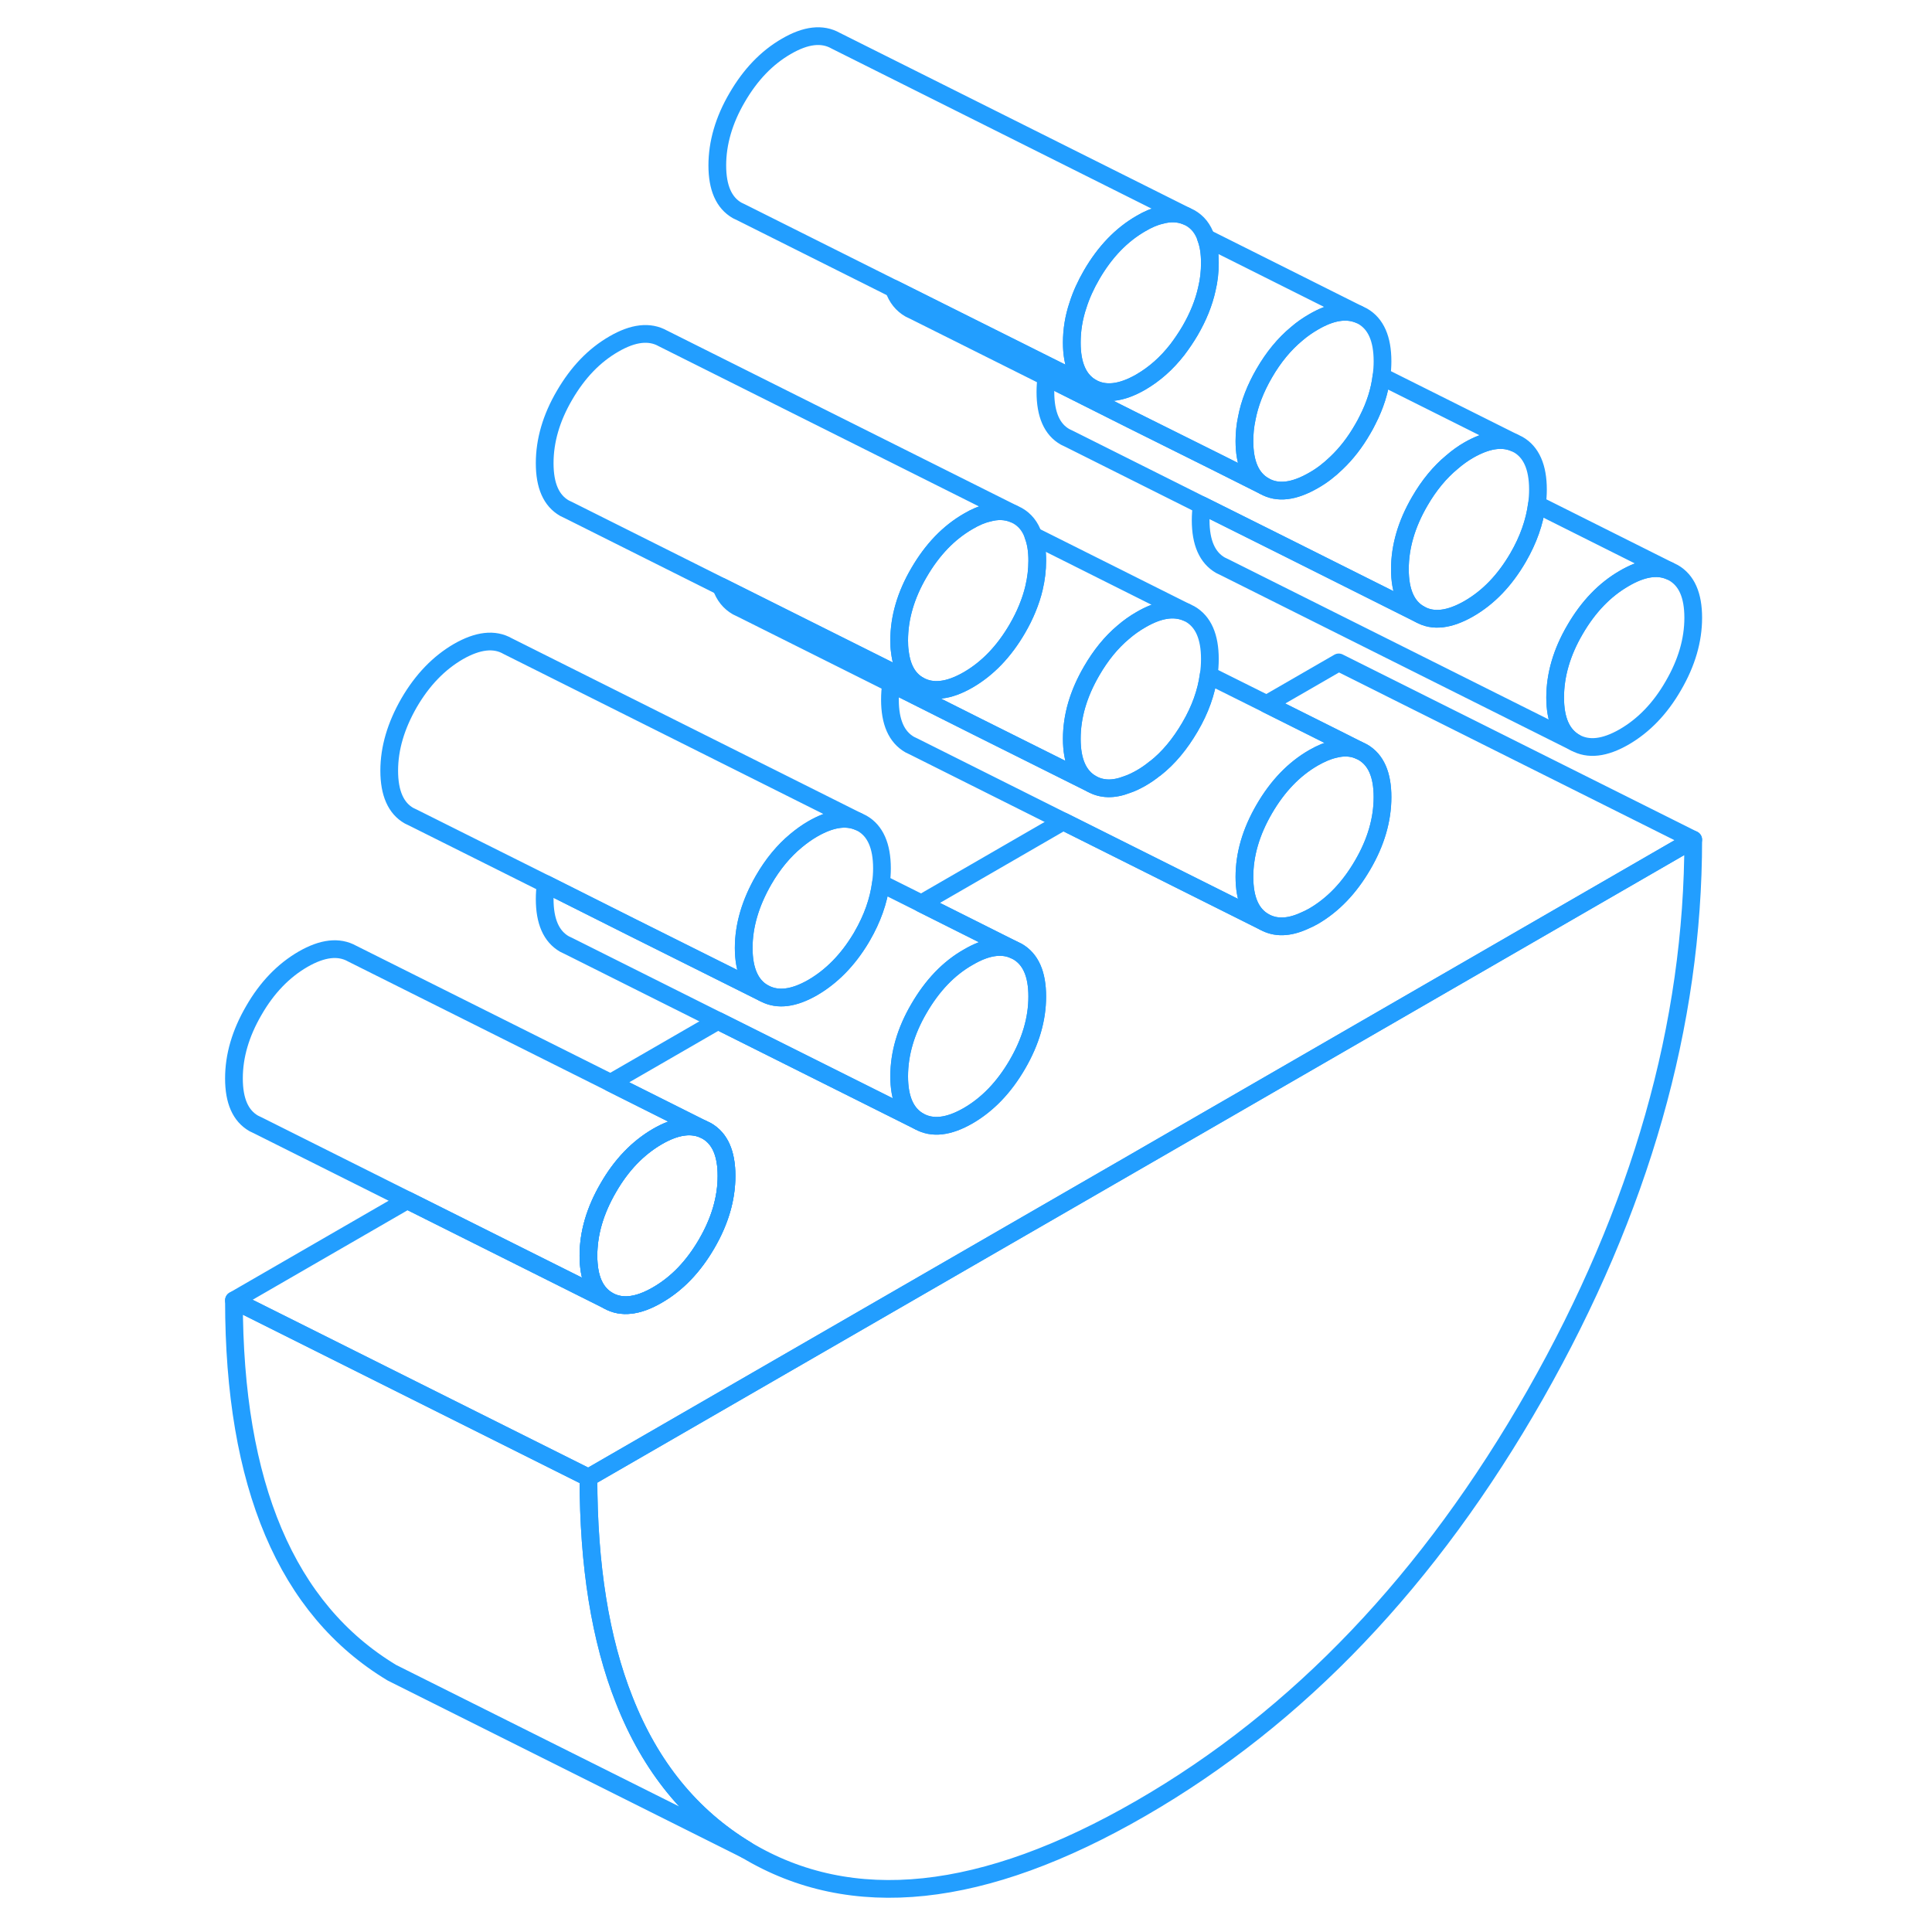 <svg width="48" height="48" viewBox="0 0 88 109" fill="none" xmlns="http://www.w3.org/2000/svg" stroke-width="1px" stroke-linecap="round" stroke-linejoin="round"><path d="M29.369 63.802L29.139 63.692C28.429 63.412 27.589 63.542 26.589 64.122C25.489 64.762 24.559 65.722 23.819 67.012C23.069 68.302 22.699 69.572 22.699 70.842C22.699 72.112 23.069 72.952 23.819 73.382C24.559 73.802 25.489 73.702 26.589 73.062C27.699 72.422 28.619 71.462 29.369 70.172C30.119 68.882 30.489 67.612 30.489 66.342C30.489 65.072 30.119 64.232 29.369 63.802Z" stroke="#229EFF" stroke-linejoin="round"/><path d="M85.029 34.852C85.029 36.122 84.659 37.392 83.909 38.682C83.169 39.972 82.239 40.932 81.139 41.572C80.029 42.212 79.109 42.312 78.359 41.892C77.609 41.462 77.239 40.612 77.239 39.352C77.239 38.092 77.609 36.802 78.359 35.522C79.109 34.232 80.029 33.272 81.139 32.632C82.129 32.052 82.979 31.912 83.679 32.202L83.909 32.312C84.659 32.742 85.029 33.582 85.029 34.852Z" stroke="#229EFF" stroke-linejoin="round"/><path d="M76.269 27.622C76.269 27.902 76.249 28.182 76.21 28.462C76.079 29.452 75.729 30.452 75.149 31.452C74.399 32.742 73.479 33.702 72.369 34.342C71.269 34.972 70.339 35.082 69.599 34.652C68.849 34.232 68.48 33.382 68.48 32.112C68.48 30.842 68.849 29.572 69.599 28.282C70.119 27.382 70.729 26.642 71.419 26.072C71.719 25.812 72.039 25.582 72.369 25.392C73.369 24.822 74.209 24.682 74.919 24.972L75.149 25.082C75.889 25.502 76.269 26.352 76.269 27.622Z" stroke="#229EFF" stroke-linejoin="round"/><path d="M48.02 31.632C48.02 32.142 47.959 32.652 47.839 33.162C47.749 33.552 47.62 33.942 47.459 34.332C47.309 34.702 47.119 35.082 46.899 35.462C46.149 36.752 45.229 37.712 44.129 38.352C43.019 38.992 42.099 39.092 41.349 38.672C40.729 38.322 40.38 37.692 40.27 36.772C40.239 36.572 40.23 36.362 40.23 36.132C40.23 34.862 40.599 33.582 41.349 32.302C42.099 31.012 43.019 30.052 44.129 29.412C44.519 29.182 44.889 29.022 45.239 28.942C45.77 28.792 46.239 28.812 46.669 28.982L46.899 29.092C47.329 29.332 47.63 29.712 47.8 30.222C47.95 30.612 48.02 31.082 48.02 31.632Z" stroke="#229EFF" stroke-linejoin="round"/><path d="M67.499 44.972C67.499 46.242 67.129 47.522 66.379 48.802C65.629 50.092 64.709 51.052 63.609 51.692C63.429 51.792 63.249 51.882 63.079 51.952C62.199 52.352 61.459 52.362 60.829 52.012C60.079 51.582 59.709 50.742 59.709 49.472C59.709 48.202 60.079 46.932 60.829 45.642C61.579 44.352 62.499 43.392 63.609 42.752C64.029 42.512 64.429 42.342 64.799 42.262C65.299 42.132 65.749 42.162 66.149 42.322L66.379 42.432C67.129 42.862 67.499 43.702 67.499 44.972Z" stroke="#229EFF" stroke-linejoin="round"/><path d="M85.029 47.372C85.029 57.802 82.059 68.232 76.119 78.672C70.179 89.102 62.759 96.892 53.869 102.022C44.969 107.162 37.549 107.942 31.609 104.372C28.499 102.492 26.199 99.682 24.719 95.912C23.369 92.512 22.699 88.322 22.699 83.362L59.439 62.152L85.029 47.372Z" stroke="#229EFF" stroke-linejoin="round"/><path d="M29.369 63.803L29.139 63.693C28.429 63.413 27.589 63.543 26.589 64.123C25.489 64.763 24.559 65.723 23.819 67.013C23.069 68.303 22.699 69.573 22.699 70.843C22.699 72.113 23.069 72.953 23.819 73.383C24.559 73.803 25.489 73.703 26.589 73.063C27.699 72.423 28.619 71.463 29.369 70.173C30.119 68.883 30.489 67.613 30.489 66.343C30.489 65.073 30.119 64.233 29.369 63.803Z" stroke="#229EFF" stroke-linejoin="round"/><path d="M85.029 47.372L59.439 62.152L22.699 83.362L2.699 73.362L12.479 67.712L23.819 73.382C24.559 73.802 25.489 73.702 26.589 73.062C27.699 72.422 28.619 71.462 29.369 70.172C30.119 68.882 30.489 67.612 30.489 66.342C30.489 65.072 30.119 64.232 29.369 63.802L29.139 63.692L23.949 61.092L30.009 57.592L41.349 63.262C42.099 63.682 43.019 63.582 44.129 62.942C45.229 62.302 46.149 61.342 46.899 60.052C47.649 58.762 48.019 57.492 48.019 56.222C48.019 54.952 47.649 54.112 46.899 53.682L46.669 53.572L41.479 50.972L49.489 46.342L60.829 52.012C61.459 52.362 62.199 52.352 63.079 51.952C63.249 51.882 63.429 51.792 63.609 51.692C64.709 51.052 65.629 50.092 66.379 48.802C67.129 47.522 67.499 46.242 67.499 44.972C67.499 43.702 67.129 42.862 66.379 42.432L66.149 42.322L64.859 41.672L60.959 39.722L65.029 37.372L85.029 47.372Z" stroke="#229EFF" stroke-linejoin="round"/><path d="M83.679 32.202C82.979 31.912 82.129 32.052 81.139 32.632C80.029 33.272 79.109 34.232 78.359 35.522C77.609 36.802 77.239 38.082 77.239 39.352C77.239 40.622 77.609 41.462 78.359 41.892L58.589 32.002L58.359 31.892C57.609 31.462 57.239 30.612 57.239 29.352C57.239 29.072 57.259 28.782 57.299 28.502L62.089 30.892L69.599 34.652C70.339 35.082 71.269 34.972 72.369 34.342C73.479 33.702 74.399 32.742 75.149 31.452C75.729 30.452 76.079 29.452 76.209 28.462L83.679 32.202Z" stroke="#229EFF" stroke-linejoin="round"/><path d="M74.919 24.973C74.209 24.683 73.369 24.823 72.369 25.392C72.039 25.582 71.719 25.812 71.419 26.073C70.729 26.642 70.119 27.383 69.599 28.282C68.849 29.573 68.48 30.852 68.48 32.112C68.48 33.372 68.849 34.233 69.599 34.653L62.089 30.892L57.3 28.502L49.829 24.762L49.599 24.652C48.849 24.233 48.48 23.382 48.48 22.112C48.48 21.832 48.5 21.552 48.54 21.273L53.319 23.672L58.079 26.043L60.829 27.422C61.579 27.852 62.499 27.742 63.609 27.102C64.069 26.843 64.499 26.512 64.899 26.122C65.449 25.602 65.949 24.962 66.379 24.212C66.479 24.043 66.579 23.863 66.659 23.692C67.079 22.872 67.34 22.052 67.439 21.232L74.919 24.973Z" stroke="#229EFF" stroke-linejoin="round"/><path d="M66.149 17.732C65.439 17.452 64.599 17.582 63.609 18.162C63.279 18.352 62.959 18.572 62.659 18.832C61.959 19.412 61.349 20.152 60.829 21.052C60.329 21.912 59.999 22.762 59.839 23.612C59.749 24.032 59.709 24.462 59.709 24.882C59.709 26.152 60.079 26.992 60.829 27.422L58.079 26.042L53.319 23.672L48.539 21.272L41.059 17.532L40.829 17.422C40.409 17.182 40.099 16.802 39.929 16.292L42.489 17.572L48.649 20.652L51.089 21.872C51.839 22.292 52.759 22.192 53.869 21.552C54.639 21.102 55.319 20.502 55.919 19.732C56.169 19.402 56.409 19.052 56.639 18.662C57.099 17.872 57.419 17.082 57.589 16.302C57.709 15.812 57.759 15.322 57.759 14.832C57.759 14.282 57.689 13.812 57.539 13.422L66.149 17.732Z" stroke="#229EFF" stroke-linejoin="round"/><path d="M56.409 12.182C55.979 12.012 55.509 11.992 54.979 12.142C54.629 12.222 54.259 12.382 53.869 12.612C52.759 13.252 51.839 14.212 51.089 15.502C50.759 16.072 50.499 16.642 50.319 17.212C50.079 17.922 49.969 18.632 49.969 19.332C49.969 20.592 50.339 21.442 51.089 21.872L48.649 20.652L42.489 17.572L39.929 16.292L31.319 11.982L31.089 11.872C30.339 11.442 29.969 10.592 29.969 9.332C29.969 8.072 30.339 6.782 31.089 5.502C31.839 4.212 32.759 3.252 33.869 2.612C34.969 1.972 35.889 1.872 36.639 2.292L56.409 12.182Z" stroke="#229EFF" stroke-linejoin="round"/><path d="M56.409 34.533C55.699 34.253 54.859 34.383 53.869 34.963C53.519 35.163 53.179 35.403 52.869 35.673C52.189 36.243 51.599 36.973 51.089 37.853C50.339 39.143 49.969 40.413 49.969 41.683C49.969 42.953 50.339 43.793 51.089 44.223L44.599 40.983L39.779 38.563L31.319 34.333L31.089 34.223C30.669 33.983 30.36 33.603 30.189 33.093L32.749 34.373L39.889 37.943L41.349 38.673C42.099 39.093 43.019 38.993 44.129 38.353C45.229 37.713 46.149 36.753 46.899 35.463C47.119 35.083 47.309 34.703 47.459 34.333C47.62 33.943 47.749 33.553 47.839 33.163C47.959 32.653 48.02 32.143 48.02 31.633C48.02 31.083 47.95 30.613 47.8 30.223L56.409 34.533Z" stroke="#229EFF" stroke-linejoin="round"/><path d="M46.669 28.982C46.239 28.812 45.77 28.792 45.239 28.942C44.889 29.022 44.519 29.182 44.129 29.412C43.019 30.052 42.099 31.012 41.349 32.302C40.599 33.582 40.23 34.862 40.23 36.132C40.23 36.362 40.239 36.572 40.27 36.772C40.38 37.692 40.729 38.322 41.349 38.672L39.889 37.942L32.749 34.372L30.189 33.092L21.579 28.782L21.349 28.672C20.599 28.242 20.23 27.402 20.23 26.132C20.23 24.862 20.599 23.582 21.349 22.302C22.099 21.012 23.019 20.052 24.129 19.412C25.229 18.772 26.149 18.672 26.899 19.092L46.669 28.982Z" stroke="#229EFF" stroke-linejoin="round"/><path d="M31.609 104.372L13.669 95.402L11.609 94.372C5.669 90.792 2.699 83.792 2.699 73.362L22.699 83.362C22.699 88.322 23.369 92.512 24.719 95.912C26.199 99.682 28.499 102.492 31.609 104.372Z" stroke="#229EFF" stroke-linejoin="round"/><path d="M29.139 63.692C28.429 63.412 27.589 63.542 26.589 64.122C25.489 64.762 24.559 65.722 23.819 67.012C23.069 68.302 22.699 69.572 22.699 70.842C22.699 72.112 23.069 72.952 23.819 73.382L12.479 67.712L4.049 63.492L3.819 63.382C3.069 62.952 2.699 62.112 2.699 60.842C2.699 59.572 3.069 58.302 3.819 57.012C4.559 55.722 5.489 54.762 6.589 54.122C7.699 53.482 8.619 53.382 9.369 53.802L23.949 61.092L29.139 63.692Z" stroke="#229EFF" stroke-linejoin="round"/><path d="M46.669 53.572C45.959 53.282 45.119 53.422 44.129 54.002C43.019 54.632 42.099 55.602 41.349 56.892C40.599 58.172 40.23 59.452 40.23 60.722C40.23 61.992 40.599 62.832 41.349 63.262L30.009 57.592L21.579 53.372L21.349 53.262C20.599 52.832 20.23 51.982 20.23 50.722C20.23 50.442 20.25 50.152 20.29 49.872L25.069 52.272L32.579 56.022C32.579 56.022 32.629 56.052 32.659 56.062C33.399 56.442 34.299 56.322 35.359 55.712C36.419 55.092 37.329 54.172 38.069 52.942C38.089 52.902 38.119 52.862 38.139 52.822C38.719 51.822 39.069 50.822 39.2 49.832L41.48 50.972L46.669 53.572Z" stroke="#229EFF" stroke-linejoin="round"/><path d="M48.02 56.222C48.02 57.492 47.649 58.762 46.899 60.052C46.149 61.342 45.229 62.302 44.129 62.942C43.019 63.582 42.099 63.682 41.349 63.262C40.599 62.832 40.23 61.982 40.23 60.722C40.23 59.462 40.599 58.172 41.349 56.892C42.099 55.602 43.019 54.632 44.129 54.002C45.119 53.422 45.959 53.282 46.669 53.572L46.899 53.682C47.649 54.112 48.02 54.952 48.02 56.222Z" stroke="#229EFF" stroke-linejoin="round"/><path d="M39.259 48.992C39.259 49.272 39.239 49.552 39.199 49.832C39.069 50.822 38.719 51.822 38.139 52.822C38.119 52.862 38.089 52.902 38.069 52.942C37.329 54.172 36.419 55.092 35.359 55.712C34.299 56.322 33.399 56.442 32.659 56.062C32.629 56.052 32.609 56.032 32.579 56.022C31.839 55.602 31.459 54.752 31.459 53.482C31.459 52.212 31.839 50.942 32.579 49.652C33.099 48.752 33.709 48.012 34.409 47.432C34.709 47.182 35.029 46.952 35.359 46.762C36.349 46.192 37.199 46.052 37.909 46.342L38.139 46.452C38.879 46.872 39.259 47.722 39.259 48.992Z" stroke="#229EFF" stroke-linejoin="round"/><path d="M37.909 46.343C37.199 46.053 36.349 46.192 35.359 46.762C35.029 46.952 34.709 47.182 34.409 47.432C33.709 48.012 33.099 48.752 32.579 49.652C31.839 50.942 31.459 52.222 31.459 53.482C31.459 54.742 31.839 55.602 32.579 56.022L25.069 52.272L20.289 49.872L12.809 46.132L12.579 46.022C11.839 45.602 11.459 44.752 11.459 43.482C11.459 42.212 11.839 40.942 12.579 39.652C13.329 38.362 14.259 37.402 15.359 36.762C16.459 36.132 17.389 36.022 18.139 36.452L37.909 46.343Z" stroke="#229EFF" stroke-linejoin="round"/><path d="M66.149 42.322C65.749 42.162 65.299 42.132 64.799 42.262C64.429 42.342 64.029 42.512 63.609 42.752C62.499 43.392 61.579 44.352 60.829 45.642C60.079 46.932 59.709 48.202 59.709 49.472C59.709 50.742 60.079 51.582 60.829 52.012L49.489 46.342L41.059 42.122L40.829 42.012C40.079 41.582 39.709 40.742 39.709 39.472C39.709 39.172 39.729 38.862 39.779 38.562L44.599 40.982L51.089 44.222C51.659 44.542 52.319 44.562 53.089 44.262C53.339 44.182 53.599 44.052 53.869 43.902C54.149 43.742 54.409 43.562 54.659 43.362H54.669C55.429 42.762 56.079 41.972 56.639 41.012C57.209 40.042 57.559 39.062 57.689 38.092L60.959 39.722L64.859 41.672L66.149 42.322Z" stroke="#229EFF" stroke-linejoin="round"/><path d="M57.759 37.182C57.759 37.483 57.739 37.792 57.689 38.093C57.559 39.062 57.209 40.042 56.639 41.013C56.079 41.972 55.429 42.763 54.669 43.352H54.659C54.409 43.562 54.149 43.742 53.869 43.903C53.599 44.053 53.339 44.182 53.089 44.263C52.319 44.562 51.659 44.542 51.089 44.222C50.339 43.792 49.969 42.953 49.969 41.682C49.969 40.413 50.339 39.142 51.089 37.852C51.599 36.972 52.189 36.242 52.869 35.672C53.179 35.403 53.519 35.163 53.869 34.962C54.859 34.383 55.699 34.252 56.409 34.532L56.639 34.642C57.389 35.072 57.759 35.922 57.759 37.182Z" stroke="#229EFF" stroke-linejoin="round"/><path d="M57.759 14.832C57.759 15.322 57.709 15.812 57.589 16.302C57.419 17.082 57.099 17.872 56.639 18.662C56.409 19.052 56.169 19.402 55.919 19.732C55.319 20.502 54.639 21.102 53.869 21.552C52.759 22.192 51.839 22.292 51.089 21.872C50.339 21.442 49.969 20.592 49.969 19.332C49.969 18.632 50.079 17.922 50.319 17.212C50.499 16.642 50.759 16.072 51.089 15.502C51.839 14.212 52.759 13.252 53.869 12.612C54.259 12.382 54.629 12.222 54.979 12.142C55.509 11.992 55.979 12.012 56.409 12.182L56.639 12.292C57.069 12.532 57.369 12.912 57.539 13.422C57.689 13.812 57.759 14.282 57.759 14.832Z" stroke="#229EFF" stroke-linejoin="round"/><path d="M67.499 20.382C67.499 20.662 67.479 20.952 67.439 21.232C67.339 22.052 67.079 22.872 66.659 23.692C66.579 23.862 66.479 24.042 66.379 24.212C65.949 24.962 65.449 25.602 64.899 26.122C64.499 26.512 64.069 26.842 63.609 27.102C62.499 27.742 61.579 27.852 60.829 27.422C60.079 26.992 59.709 26.152 59.709 24.882C59.709 24.462 59.749 24.032 59.839 23.612C59.999 22.762 60.329 21.912 60.829 21.052C61.349 20.152 61.959 19.412 62.659 18.832C62.959 18.572 63.279 18.352 63.609 18.162C64.599 17.582 65.439 17.452 66.149 17.732L66.379 17.842C67.129 18.272 67.499 19.122 67.499 20.382Z" stroke="#229EFF" stroke-linejoin="round"/></svg>